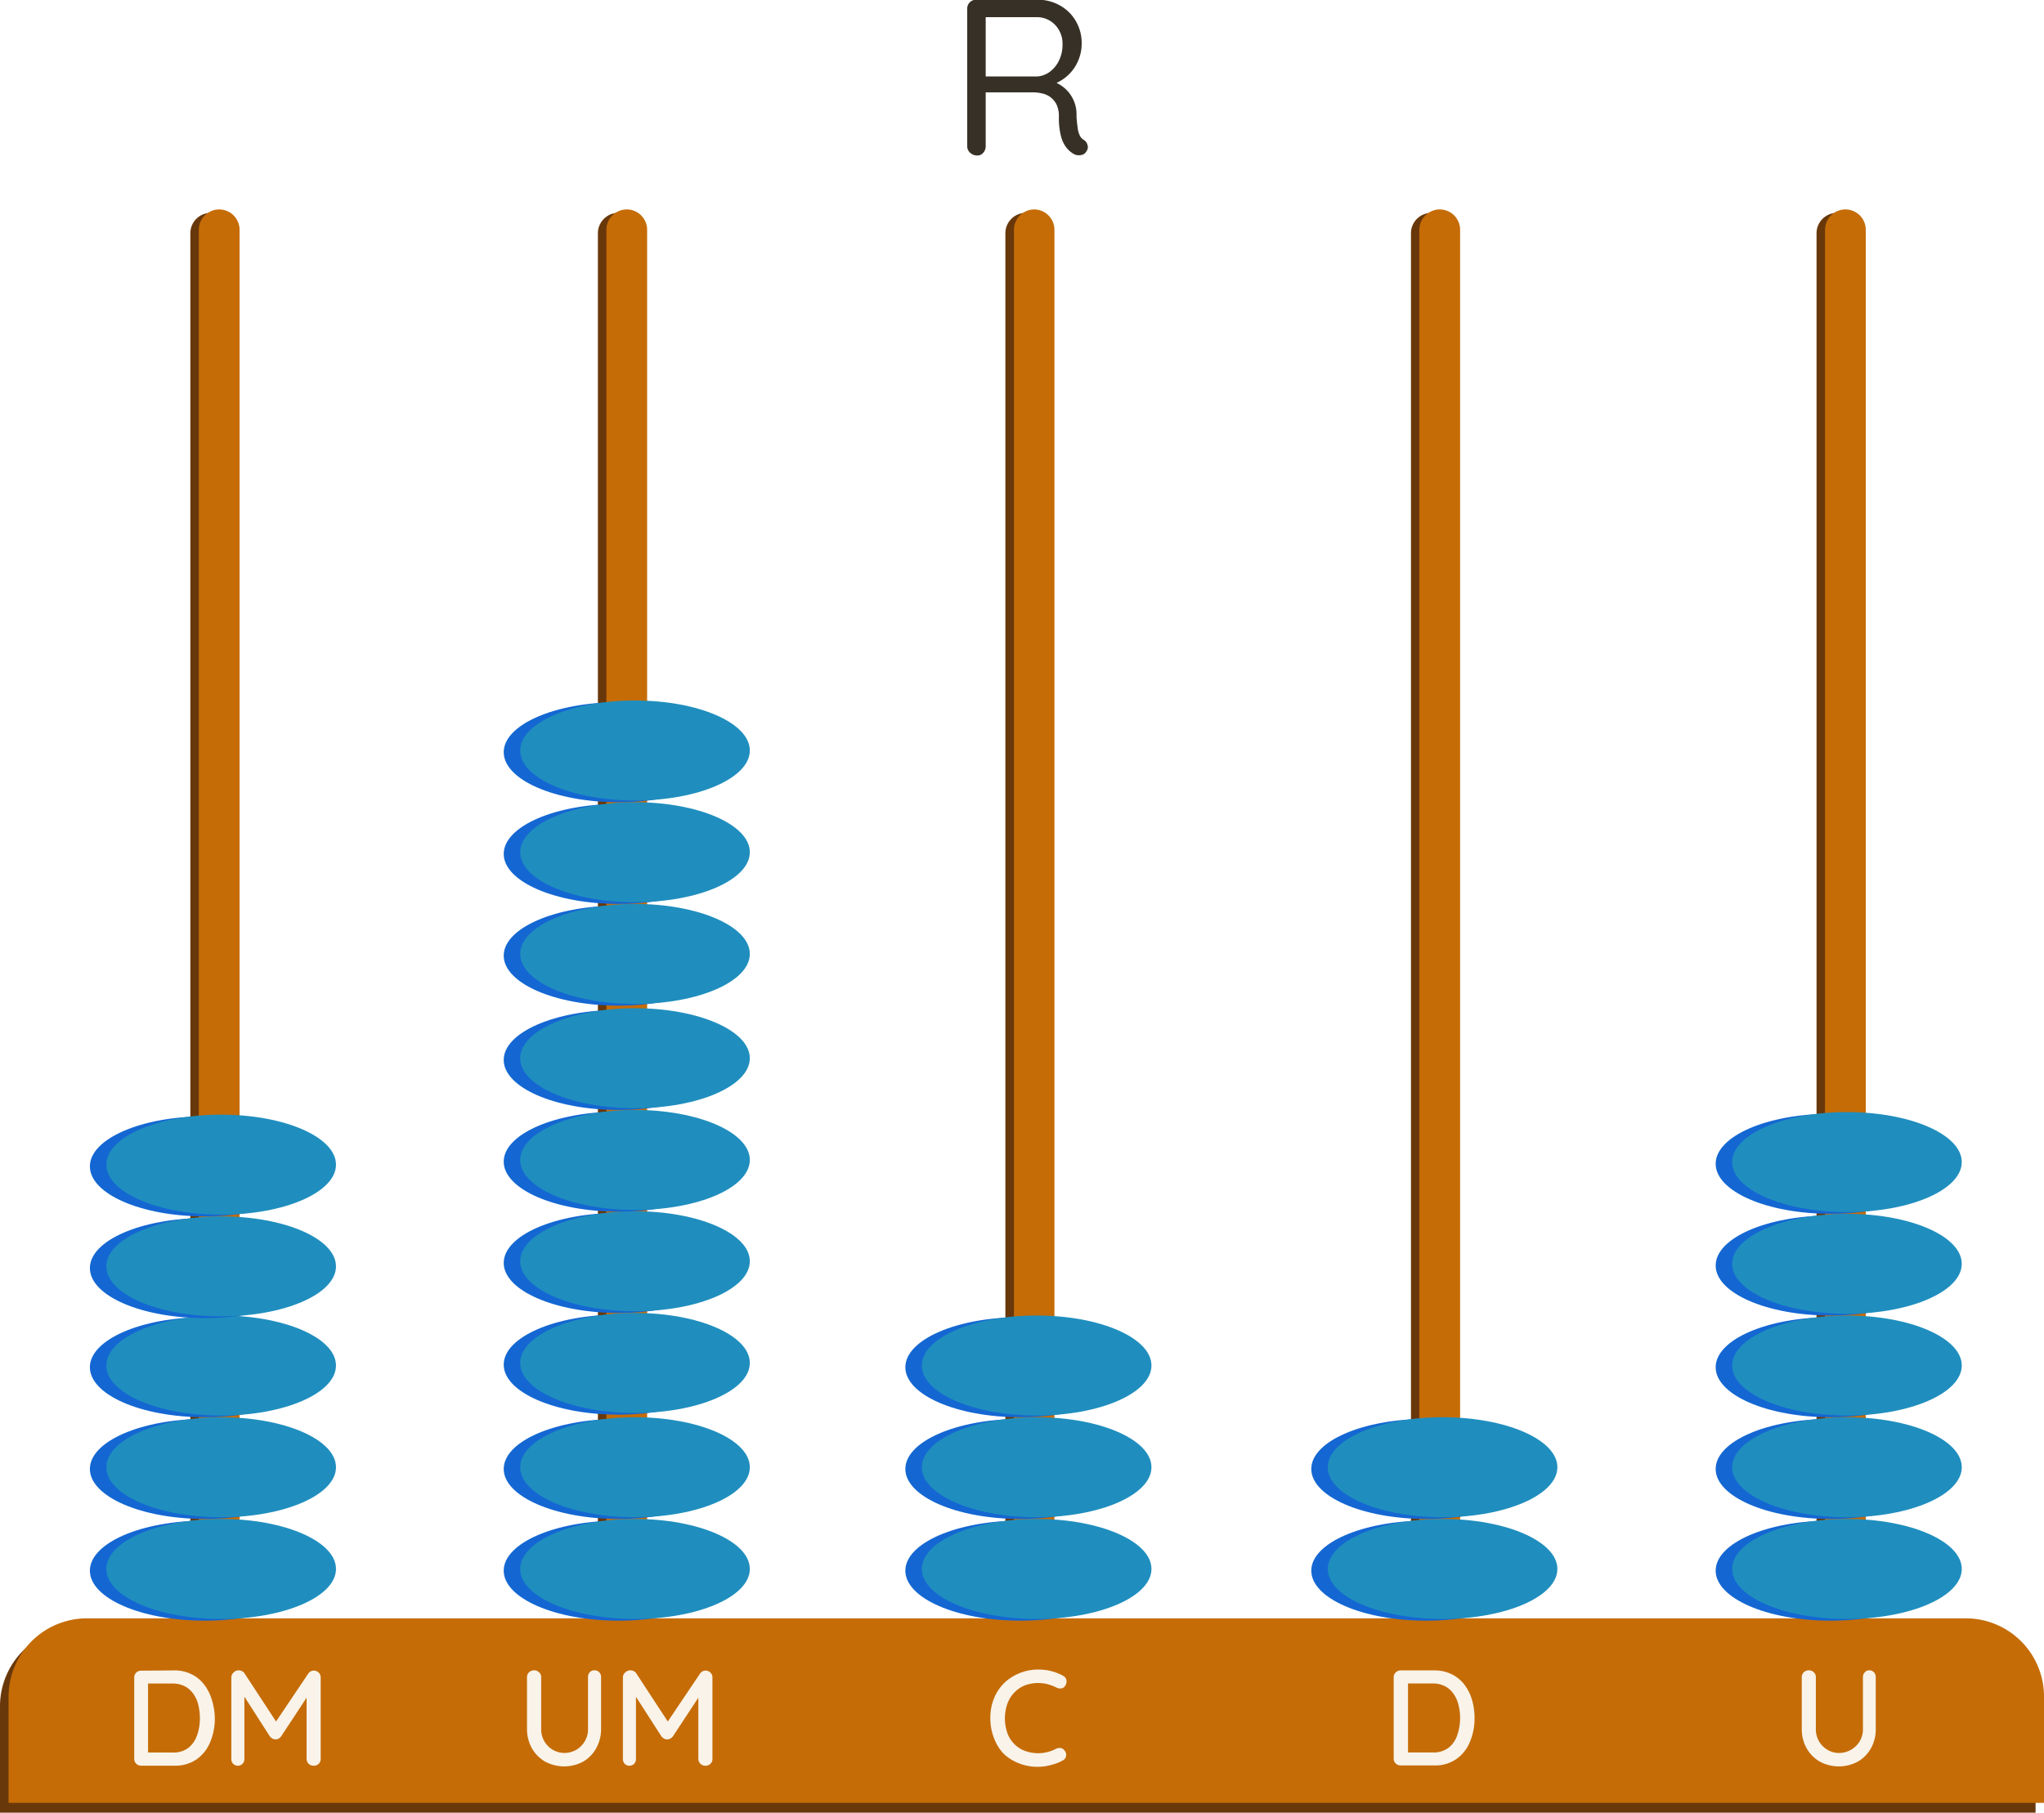 <svg xmlns="http://www.w3.org/2000/svg" viewBox="0 0 237.87 211.02"><defs><style>.cls-1{fill:#69380a;}.cls-2{fill:#c56c07;}.cls-3{fill:#f9f3e9;}.cls-4{fill:#1467d2;}.cls-5{fill:#1f8ebe;}.cls-6{fill:#363026;}</style></defs><g id="Layer_2" data-name="Layer 2"><g id="Layer_1-2" data-name="Layer 1"><g id="b7d586a5-d7b6-4292-9b03-9aa5b839c19d"><g id="b1c2472a-feab-4335-b95a-a507660cbf5a"><path class="cls-1" d="M177.66,189.49H9.12A9.12,9.12,0,0,0,0,198.61V211H236.89V198.61a9.12,9.12,0,0,0-9.12-9.12Z"/><path class="cls-1" d="M72,24.78h0a2.37,2.37,0,0,1,2.37,2.37h0V199.59H69.58V27.15A2.37,2.37,0,0,1,72,24.78Z"/><path class="cls-1" d="M119.36,24.78h0a2.37,2.37,0,0,1,2.37,2.37h0V199.59H117V27.15A2.37,2.37,0,0,1,119.36,24.78Z"/><path class="cls-1" d="M166.57,24.78h0a2.37,2.37,0,0,1,2.37,2.37V199.59H164.2V27.15a2.37,2.37,0,0,1,2.37-2.37Z"/><path class="cls-1" d="M213.78,24.78h0a2.37,2.37,0,0,1,2.37,2.37V199.59H211.4V27.15a2.37,2.37,0,0,1,2.37-2.37Z"/><path class="cls-2" d="M72.94,24.38h0a2.37,2.37,0,0,1,2.37,2.37h0V199.19H70.57V26.75a2.37,2.37,0,0,1,2.37-2.37Z"/><path class="cls-1" d="M24.53,24.78h0a2.37,2.37,0,0,1,2.37,2.37V199.59H22.15V27.15a2.37,2.37,0,0,1,2.37-2.37Z"/><path class="cls-2" d="M25.51,24.38h0a2.37,2.37,0,0,1,2.37,2.37h0V199.19H23.14V26.75a2.37,2.37,0,0,1,2.37-2.37Z"/><path class="cls-2" d="M120.34,24.38h0a2.37,2.37,0,0,1,2.37,2.37h0V199.19H118V26.75A2.37,2.37,0,0,1,120.34,24.38Z"/><path class="cls-2" d="M167.55,24.38h0a2.37,2.37,0,0,1,2.37,2.37V199.19h-4.74V26.75a2.37,2.37,0,0,1,2.37-2.37Z"/><path class="cls-2" d="M214.76,24.38h0a2.37,2.37,0,0,1,2.37,2.37V199.19h-4.74V26.75a2.37,2.37,0,0,1,2.37-2.37Z"/><path class="cls-2" d="M228.76,188.38H10.12A9.12,9.12,0,0,0,1,197.45v12.41H237.87V197.45A9.1,9.1,0,0,0,228.76,188.38Z"/><path class="cls-3" d="M69.19,194.43a.68.68,0,0,1,.55.23.79.79,0,0,1,.21.57v6a4.56,4.56,0,0,1-.56,2.26,4.11,4.11,0,0,1-1.51,1.56,4.68,4.68,0,0,1-4.45,0,4.19,4.19,0,0,1-1.54-1.56,4.56,4.56,0,0,1-.56-2.26v-6a.73.73,0,0,1,.24-.57.84.84,0,0,1,.62-.23.74.74,0,0,1,.54.23.69.69,0,0,1,.25.57v6a2.76,2.76,0,0,0,.37,1.46,2.71,2.71,0,0,0,2.31,1.36,2.8,2.8,0,0,0,1.39-.36,2.74,2.74,0,0,0,1-1,2.68,2.68,0,0,0,.38-1.46v-6a.8.8,0,0,1,.2-.57A.67.67,0,0,1,69.19,194.43Z"/><path class="cls-3" d="M73.34,194.43a.93.93,0,0,1,.4.09.63.63,0,0,1,.31.27l4,6.11h-.68l4.09-6.08a.78.78,0,0,1,1.21-.13.73.73,0,0,1,.24.57v9.47a.76.76,0,0,1-.22.57.74.74,0,0,1-.58.23.79.79,0,0,1-.84-.8v-8l.51.11-3.48,5.29a1.21,1.21,0,0,1-.3.25.67.67,0,0,1-.37.08.62.62,0,0,1-.35-.08,1.42,1.42,0,0,1-.3-.25l-3.35-5.21.38-.64v8.46a.81.81,0,0,1-.21.57.78.78,0,0,1-1.1,0h0a.81.81,0,0,1-.21-.57v-9.47a.76.76,0,0,1,.25-.57A.84.84,0,0,1,73.34,194.43Z"/><path class="cls-3" d="M123.71,195.07a.68.68,0,0,1,.4.54.88.88,0,0,1-.18.66.63.63,0,0,1-.45.27,1,1,0,0,1-.55-.11,5,5,0,0,0-1-.38,4.38,4.38,0,0,0-1.08-.14,4.3,4.3,0,0,0-1.62.29,3.62,3.62,0,0,0-2,2.13,5.21,5.21,0,0,0,0,3.4,3.57,3.57,0,0,0,.83,1.3,3.41,3.41,0,0,0,1.25.79,4.55,4.55,0,0,0,1.55.26,4.22,4.22,0,0,0,1-.13,4,4,0,0,0,1-.37,1,1,0,0,1,.56-.11.7.7,0,0,1,.45.28.75.75,0,0,1,.19.67.68.68,0,0,1-.4.51,4.18,4.18,0,0,1-.87.38,8.64,8.64,0,0,1-1,.26,5.55,5.55,0,0,1-1,.09,5.87,5.87,0,0,1-2.15-.38,5.56,5.56,0,0,1-1.8-1.1,5.25,5.25,0,0,1-1.14-1.8,6.26,6.26,0,0,1-.45-2.42,6,6,0,0,1,.42-2.25,5.37,5.37,0,0,1,1.18-1.79,5.62,5.62,0,0,1,1.8-1.16,5.72,5.72,0,0,1,2.24-.42,5.91,5.91,0,0,1,2.82.72Z"/><path class="cls-3" d="M166.93,194.44a4.46,4.46,0,0,1,2,.44,4.2,4.2,0,0,1,1.48,1.2,5.56,5.56,0,0,1,.89,1.77,7.59,7.59,0,0,1,.3,2.12,7,7,0,0,1-.54,2.79,4.49,4.49,0,0,1-1.58,2,4.26,4.26,0,0,1-2.59.74H163a.77.77,0,0,1-.57-.23.73.73,0,0,1-.24-.57v-9.45a.75.75,0,0,1,.24-.58.81.81,0,0,1,.57-.23Zm-.16,9.55a2.83,2.83,0,0,0,1.82-.56,3.08,3.08,0,0,0,1-1.46,6.21,6.21,0,0,0,.14-3.52,3.78,3.78,0,0,0-.57-1.28,2.85,2.85,0,0,0-1-.89,3.13,3.13,0,0,0-1.44-.32h-3l.14-.14v8.32l-.09-.15Z"/><path class="cls-3" d="M217.53,194.43a.68.68,0,0,1,.55.23.79.79,0,0,1,.21.57v6a4.45,4.45,0,0,1-.55,2.26,4.14,4.14,0,0,1-1.52,1.56,4.68,4.68,0,0,1-4.45,0,4.09,4.09,0,0,1-1.53-1.56,4.46,4.46,0,0,1-.56-2.26v-6a.81.81,0,0,1,.23-.57.84.84,0,0,1,.62-.23.76.76,0,0,1,.55.23.73.73,0,0,1,.24.57v6a2.76,2.76,0,0,0,.37,1.46,2.67,2.67,0,0,0,1,1,2.53,2.53,0,0,0,1.31.36,2.81,2.81,0,0,0,2.41-1.34,2.69,2.69,0,0,0,.39-1.46v-6a.8.8,0,0,1,.2-.57A.64.64,0,0,1,217.53,194.43Z"/><path class="cls-3" d="M20.28,194.44a4.46,4.46,0,0,1,2,.44,4.08,4.08,0,0,1,1.47,1.2,5.39,5.39,0,0,1,.9,1.77A7.59,7.59,0,0,1,25,200a7,7,0,0,1-.54,2.79,4.56,4.56,0,0,1-1.58,2,4.33,4.33,0,0,1-2.59.74H16.42a.79.79,0,0,1-.8-.78v-9.47a.79.79,0,0,1,.8-.81ZM20.12,204a2.83,2.83,0,0,0,1.82-.56,3.22,3.22,0,0,0,1-1.46,5.9,5.9,0,0,0,.32-2,6.51,6.51,0,0,0-.18-1.52,3.78,3.78,0,0,0-.57-1.28,2.85,2.85,0,0,0-1-.89,3.06,3.06,0,0,0-1.43-.32h-3l.15-.14v8.32l-.1-.15Z"/><path class="cls-3" d="M27.75,194.43a.93.93,0,0,1,.4.09.63.63,0,0,1,.31.27l4,6.11h-.68l4.09-6.08a.78.78,0,0,1,1.21-.13.73.73,0,0,1,.24.57v9.47a.76.76,0,0,1-.22.57.74.74,0,0,1-.58.23.79.79,0,0,1-.84-.8v-8l.51.11-3.48,5.29a1.12,1.12,0,0,1-.28.25.67.67,0,0,1-.37.08.62.62,0,0,1-.35-.08,1.42,1.42,0,0,1-.3-.25l-3.34-5.21.37-.64v8.46a.81.81,0,0,1-.21.57.78.78,0,0,1-1.1,0h0a.81.81,0,0,1-.21-.57v-9.47a.76.76,0,0,1,.25-.57A.78.78,0,0,1,27.75,194.43Z"/></g></g><g id="b15e38e4-df09-4b0d-a168-614e4bbd91a3"><g id="a1460a2f-8f0f-43a3-91b6-25b00ba97723"><ellipse class="cls-4" cx="23.82" cy="182.83" rx="13.36" ry="5.82"/><ellipse class="cls-5" cx="25.74" cy="182.63" rx="13.36" ry="5.82"/></g></g><g id="b15e38e4-df09-4b0d-a168-614e4bbd91a3-2" data-name="b15e38e4-df09-4b0d-a168-614e4bbd91a3"><g id="a1460a2f-8f0f-43a3-91b6-25b00ba97723-2" data-name="a1460a2f-8f0f-43a3-91b6-25b00ba97723"><ellipse class="cls-4" cx="23.82" cy="170.99" rx="13.36" ry="5.82"/><ellipse class="cls-5" cx="25.74" cy="170.79" rx="13.36" ry="5.82"/></g></g><g id="b15e38e4-df09-4b0d-a168-614e4bbd91a3-3" data-name="b15e38e4-df09-4b0d-a168-614e4bbd91a3"><g id="a1460a2f-8f0f-43a3-91b6-25b00ba97723-3" data-name="a1460a2f-8f0f-43a3-91b6-25b00ba97723"><ellipse class="cls-4" cx="23.82" cy="159.15" rx="13.36" ry="5.82"/><ellipse class="cls-5" cx="25.74" cy="158.95" rx="13.36" ry="5.82"/></g></g><g id="b15e38e4-df09-4b0d-a168-614e4bbd91a3-4" data-name="b15e38e4-df09-4b0d-a168-614e4bbd91a3"><g id="a1460a2f-8f0f-43a3-91b6-25b00ba97723-4" data-name="a1460a2f-8f0f-43a3-91b6-25b00ba97723"><ellipse class="cls-4" cx="23.82" cy="147.61" rx="13.36" ry="5.82"/><ellipse class="cls-5" cx="25.74" cy="147.41" rx="13.36" ry="5.82"/></g></g><g id="b15e38e4-df09-4b0d-a168-614e4bbd91a3-5" data-name="b15e38e4-df09-4b0d-a168-614e4bbd91a3"><g id="a1460a2f-8f0f-43a3-91b6-25b00ba97723-5" data-name="a1460a2f-8f0f-43a3-91b6-25b00ba97723"><ellipse class="cls-4" cx="23.82" cy="135.77" rx="13.36" ry="5.82"/><ellipse class="cls-5" cx="25.74" cy="135.57" rx="13.36" ry="5.82"/></g></g><g id="b15e38e4-df09-4b0d-a168-614e4bbd91a3-6" data-name="b15e38e4-df09-4b0d-a168-614e4bbd91a3"><g id="a1460a2f-8f0f-43a3-91b6-25b00ba97723-6" data-name="a1460a2f-8f0f-43a3-91b6-25b00ba97723"><ellipse class="cls-4" cx="118.72" cy="182.83" rx="13.36" ry="5.82"/><ellipse class="cls-5" cx="120.64" cy="182.63" rx="13.36" ry="5.82"/></g></g><g id="b15e38e4-df09-4b0d-a168-614e4bbd91a3-7" data-name="b15e38e4-df09-4b0d-a168-614e4bbd91a3"><g id="a1460a2f-8f0f-43a3-91b6-25b00ba97723-7" data-name="a1460a2f-8f0f-43a3-91b6-25b00ba97723"><ellipse class="cls-4" cx="118.72" cy="170.99" rx="13.36" ry="5.82"/><ellipse class="cls-5" cx="120.64" cy="170.79" rx="13.36" ry="5.82"/></g></g><g id="b15e38e4-df09-4b0d-a168-614e4bbd91a3-8" data-name="b15e38e4-df09-4b0d-a168-614e4bbd91a3"><g id="a1460a2f-8f0f-43a3-91b6-25b00ba97723-8" data-name="a1460a2f-8f0f-43a3-91b6-25b00ba97723"><ellipse class="cls-4" cx="118.72" cy="159.15" rx="13.36" ry="5.82"/><ellipse class="cls-5" cx="120.64" cy="158.95" rx="13.36" ry="5.82"/></g></g><g id="b15e38e4-df09-4b0d-a168-614e4bbd91a3-9" data-name="b15e38e4-df09-4b0d-a168-614e4bbd91a3"><g id="a1460a2f-8f0f-43a3-91b6-25b00ba97723-9" data-name="a1460a2f-8f0f-43a3-91b6-25b00ba97723"><ellipse class="cls-4" cx="71.98" cy="182.83" rx="13.36" ry="5.82"/><ellipse class="cls-5" cx="73.9" cy="182.63" rx="13.36" ry="5.82"/></g></g><g id="b15e38e4-df09-4b0d-a168-614e4bbd91a3-10" data-name="b15e38e4-df09-4b0d-a168-614e4bbd91a3"><g id="a1460a2f-8f0f-43a3-91b6-25b00ba97723-10" data-name="a1460a2f-8f0f-43a3-91b6-25b00ba97723"><ellipse class="cls-4" cx="71.98" cy="170.99" rx="13.36" ry="5.82"/><ellipse class="cls-5" cx="73.9" cy="170.79" rx="13.36" ry="5.82"/></g></g><g id="b15e38e4-df09-4b0d-a168-614e4bbd91a3-11" data-name="b15e38e4-df09-4b0d-a168-614e4bbd91a3"><g id="a1460a2f-8f0f-43a3-91b6-25b00ba97723-11" data-name="a1460a2f-8f0f-43a3-91b6-25b00ba97723"><ellipse class="cls-4" cx="71.98" cy="158.85" rx="13.36" ry="5.82"/><ellipse class="cls-5" cx="73.9" cy="158.65" rx="13.36" ry="5.82"/></g></g><g id="b15e38e4-df09-4b0d-a168-614e4bbd91a3-12" data-name="b15e38e4-df09-4b0d-a168-614e4bbd91a3"><g id="a1460a2f-8f0f-43a3-91b6-25b00ba97723-12" data-name="a1460a2f-8f0f-43a3-91b6-25b00ba97723"><ellipse class="cls-4" cx="71.98" cy="147.01" rx="13.36" ry="5.82"/><ellipse class="cls-5" cx="73.9" cy="146.81" rx="13.36" ry="5.82"/></g></g><g id="b15e38e4-df09-4b0d-a168-614e4bbd91a3-13" data-name="b15e38e4-df09-4b0d-a168-614e4bbd91a3"><g id="a1460a2f-8f0f-43a3-91b6-25b00ba97723-13" data-name="a1460a2f-8f0f-43a3-91b6-25b00ba97723"><ellipse class="cls-4" cx="71.98" cy="135.22" rx="13.36" ry="5.82"/><ellipse class="cls-5" cx="73.9" cy="135.02" rx="13.36" ry="5.82"/></g></g><g id="b15e38e4-df09-4b0d-a168-614e4bbd91a3-14" data-name="b15e38e4-df09-4b0d-a168-614e4bbd91a3"><g id="a1460a2f-8f0f-43a3-91b6-25b00ba97723-14" data-name="a1460a2f-8f0f-43a3-91b6-25b00ba97723"><ellipse class="cls-4" cx="71.98" cy="123.38" rx="13.36" ry="5.82"/><ellipse class="cls-5" cx="73.9" cy="123.18" rx="13.36" ry="5.82"/></g></g><g id="b15e38e4-df09-4b0d-a168-614e4bbd91a3-15" data-name="b15e38e4-df09-4b0d-a168-614e4bbd91a3"><g id="a1460a2f-8f0f-43a3-91b6-25b00ba97723-15" data-name="a1460a2f-8f0f-43a3-91b6-25b00ba97723"><ellipse class="cls-4" cx="71.98" cy="111.24" rx="13.36" ry="5.82"/><ellipse class="cls-5" cx="73.9" cy="111.04" rx="13.36" ry="5.82"/></g></g><g id="b15e38e4-df09-4b0d-a168-614e4bbd91a3-16" data-name="b15e38e4-df09-4b0d-a168-614e4bbd91a3"><g id="a1460a2f-8f0f-43a3-91b6-25b00ba97723-16" data-name="a1460a2f-8f0f-43a3-91b6-25b00ba97723"><ellipse class="cls-4" cx="71.98" cy="99.4" rx="13.36" ry="5.82"/><ellipse class="cls-5" cx="73.9" cy="99.2" rx="13.36" ry="5.82"/></g></g><g id="b15e38e4-df09-4b0d-a168-614e4bbd91a3-17" data-name="b15e38e4-df09-4b0d-a168-614e4bbd91a3"><g id="a1460a2f-8f0f-43a3-91b6-25b00ba97723-17" data-name="a1460a2f-8f0f-43a3-91b6-25b00ba97723"><ellipse class="cls-4" cx="71.98" cy="87.56" rx="13.36" ry="5.82"/><ellipse class="cls-5" cx="73.9" cy="87.36" rx="13.36" ry="5.82"/></g></g><g id="b15e38e4-df09-4b0d-a168-614e4bbd91a3-18" data-name="b15e38e4-df09-4b0d-a168-614e4bbd91a3"><g id="a1460a2f-8f0f-43a3-91b6-25b00ba97723-18" data-name="a1460a2f-8f0f-43a3-91b6-25b00ba97723"><ellipse class="cls-4" cx="165.96" cy="182.83" rx="13.36" ry="5.82"/><ellipse class="cls-5" cx="167.88" cy="182.63" rx="13.36" ry="5.82"/></g></g><g id="b15e38e4-df09-4b0d-a168-614e4bbd91a3-19" data-name="b15e38e4-df09-4b0d-a168-614e4bbd91a3"><g id="a1460a2f-8f0f-43a3-91b6-25b00ba97723-19" data-name="a1460a2f-8f0f-43a3-91b6-25b00ba97723"><ellipse class="cls-4" cx="165.96" cy="170.99" rx="13.36" ry="5.82"/><ellipse class="cls-5" cx="167.88" cy="170.79" rx="13.36" ry="5.82"/></g></g><g id="b15e38e4-df09-4b0d-a168-614e4bbd91a3-20" data-name="b15e38e4-df09-4b0d-a168-614e4bbd91a3"><g id="a1460a2f-8f0f-43a3-91b6-25b00ba97723-20" data-name="a1460a2f-8f0f-43a3-91b6-25b00ba97723"><ellipse class="cls-4" cx="213.02" cy="182.83" rx="13.36" ry="5.82"/><ellipse class="cls-5" cx="214.94" cy="182.63" rx="13.36" ry="5.82"/></g></g><g id="b15e38e4-df09-4b0d-a168-614e4bbd91a3-21" data-name="b15e38e4-df09-4b0d-a168-614e4bbd91a3"><g id="a1460a2f-8f0f-43a3-91b6-25b00ba97723-21" data-name="a1460a2f-8f0f-43a3-91b6-25b00ba97723"><ellipse class="cls-4" cx="213.02" cy="170.99" rx="13.36" ry="5.82"/><ellipse class="cls-5" cx="214.94" cy="170.79" rx="13.36" ry="5.82"/></g></g><g id="b15e38e4-df09-4b0d-a168-614e4bbd91a3-22" data-name="b15e38e4-df09-4b0d-a168-614e4bbd91a3"><g id="a1460a2f-8f0f-43a3-91b6-25b00ba97723-22" data-name="a1460a2f-8f0f-43a3-91b6-25b00ba97723"><ellipse class="cls-4" cx="213.02" cy="159.15" rx="13.36" ry="5.82"/><ellipse class="cls-5" cx="214.94" cy="158.95" rx="13.36" ry="5.82"/></g></g><g id="b15e38e4-df09-4b0d-a168-614e4bbd91a3-23" data-name="b15e38e4-df09-4b0d-a168-614e4bbd91a3"><g id="a1460a2f-8f0f-43a3-91b6-25b00ba97723-23" data-name="a1460a2f-8f0f-43a3-91b6-25b00ba97723"><ellipse class="cls-4" cx="213.02" cy="147.31" rx="13.36" ry="5.82"/><ellipse class="cls-5" cx="214.94" cy="147.11" rx="13.36" ry="5.82"/></g></g><g id="b15e38e4-df09-4b0d-a168-614e4bbd91a3-24" data-name="b15e38e4-df09-4b0d-a168-614e4bbd91a3"><g id="a1460a2f-8f0f-43a3-91b6-25b00ba97723-24" data-name="a1460a2f-8f0f-43a3-91b6-25b00ba97723"><ellipse class="cls-4" cx="213.02" cy="135.47" rx="13.36" ry="5.82"/><ellipse class="cls-5" cx="214.94" cy="135.27" rx="13.36" ry="5.82"/></g></g><path class="cls-6" d="M113.75,18.1a1.2,1.2,0,0,1-.84-.31,1,1,0,0,1-.35-.75V1a1,1,0,0,1,.3-.73,1,1,0,0,1,.73-.3h7.14a5.17,5.17,0,0,1,2.61.66,4.87,4.87,0,0,1,1.85,1.81,5.06,5.06,0,0,1,.69,2.65,5,5,0,0,1-.42,2,4.92,4.92,0,0,1-1.13,1.63,5.08,5.08,0,0,1-1.66,1.05l-.57-.42a4.25,4.25,0,0,1,1.58.74,4,4,0,0,1,1.6,3.25c0,.63.08,1.14.13,1.52a2.75,2.75,0,0,0,.24.89,1.1,1.1,0,0,0,.44.51,1,1,0,0,1,.47.62.82.82,0,0,1-.14.75A.81.81,0,0,1,126,18a1.4,1.4,0,0,1-.57.07,1.09,1.09,0,0,1-.49-.16,2.9,2.9,0,0,1-.8-.68,3.55,3.55,0,0,1-.65-1.31,8.4,8.4,0,0,1-.26-2.33,3.23,3.23,0,0,0-.25-1.37,2.41,2.41,0,0,0-1.69-1.34,4.56,4.56,0,0,0-1.11-.13H114.4l.31-.47V17a1.12,1.12,0,0,1-.26.75A.87.87,0,0,1,113.75,18.1Zm.65-9.2h6.33a2.8,2.8,0,0,0,1.41-.52,3.56,3.56,0,0,0,1.09-1.31,4.18,4.18,0,0,0,.42-1.9,3.13,3.13,0,0,0-.86-2.27A2.89,2.89,0,0,0,120.6,2h-6.1l.21-.49V9.36Z"/></g></g></svg>